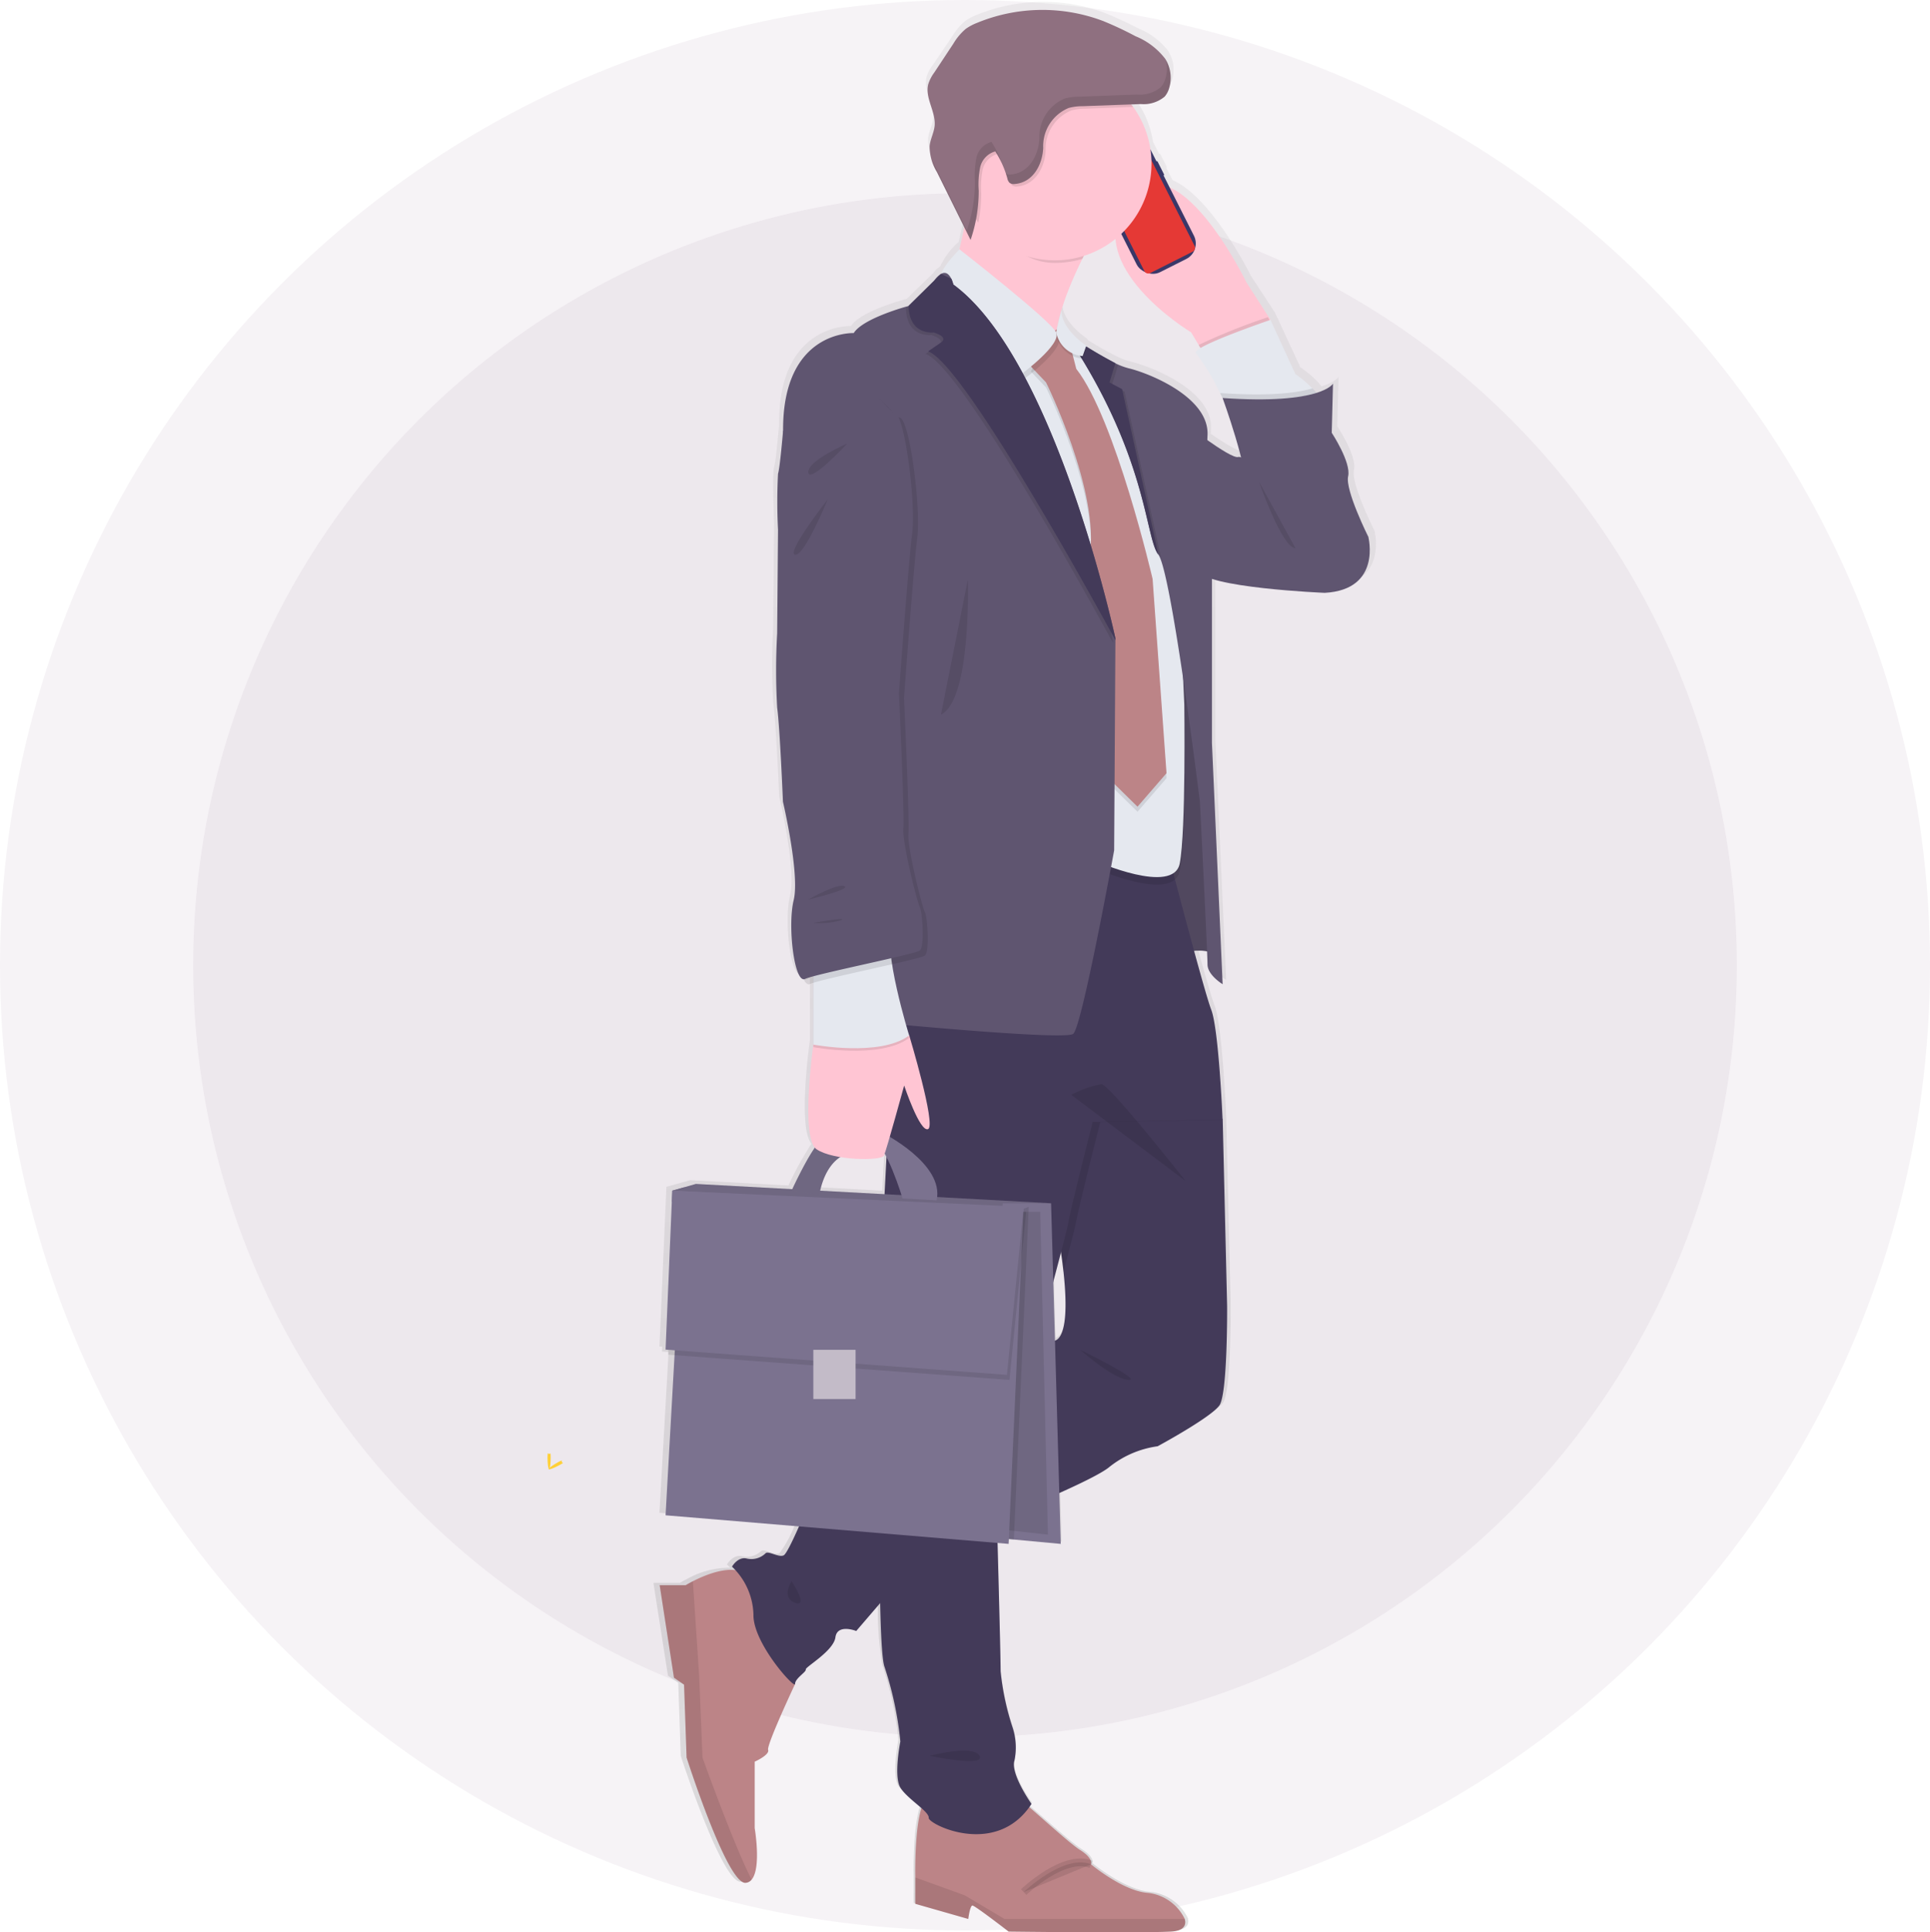 <svg xmlns="http://www.w3.org/2000/svg" xmlns:xlink="http://www.w3.org/1999/xlink" width="249.757" height="250" viewBox="0 0 249.757 250">
  <defs>
    <linearGradient id="linear-gradient" x1="0.5" y1="1" x2="0.5" gradientUnits="objectBoundingBox">
      <stop offset="0" stop-color="gray" stop-opacity="0.251"/>
      <stop offset="0.54" stop-color="gray" stop-opacity="0.122"/>
      <stop offset="1" stop-color="gray" stop-opacity="0.102"/>
    </linearGradient>
  </defs>
  <g id="Group_1612" data-name="Group 1612" transform="translate(-203 -1854)">
    <g id="background2" transform="translate(203 1854)">
      <circle id="Ellipse_534" data-name="Ellipse 534" cx="124.879" cy="124.879" r="124.879" fill="rgba(79,19,76,0.05)"/>
      <circle id="Ellipse_535" data-name="Ellipse 535" cx="99.879" cy="99.879" r="99.879" transform="translate(25 25)" fill="rgba(79,19,76,0.05)"/>
    </g>
    <g id="anniversaryhusband" transform="translate(273.853 1854.243)">
      <g id="undraw_businessman_97x4_3_" data-name="undraw_businessman_97x4 (3)" transform="translate(0 0)">
        <path id="Path_2581" data-name="Path 2581" d="M439.961,117.716s-3.071-6.062-2.657-7.864-2.161-5.651-2.161-5.651l.166-6.385s-.356.652-2.21,1.224a7.759,7.759,0,0,0-.5-.6,13.158,13.158,0,0,0-2.227-1.857l-3.264-7.044-3.159-4.834s-4.978-10.119-10.119-12.352l-.809-1.584a.124.124,0,0,0,.049-.159L412.244,69a.128.128,0,0,0-.159-.059L411.3,67.4a12.375,12.375,0,0,0-2.284-5.514c-.081-.114-.17-.218-.254-.327l1.28-.045a4.282,4.282,0,0,0,3.13-.979,2.861,2.861,0,0,0,.584-1.077,4.56,4.56,0,0,0,.19-.962v-.94a2.644,2.644,0,0,0-.055-.327.225.225,0,0,0-.026-.128,3.8,3.8,0,0,0-.1-.379.481.481,0,0,1-.023-.076c-.045-.137-.095-.261-.15-.389a.371.371,0,0,1-.023-.052c-.059-.128-.124-.251-.192-.372l-.019-.04h0a1.29,1.29,0,0,0-.081-.147,9.231,9.231,0,0,0-3.917-2.938,45.26,45.26,0,0,0-4.243-1.959,22.85,22.85,0,0,0-16.648.235,6.594,6.594,0,0,0-1.482.79,7.658,7.658,0,0,0-1.615,1.9l-2.53,3.738a5.282,5.282,0,0,0-.824,1.511c-.474,1.776,1.012,3.555.846,5.386-.085.911-.574,1.746-.669,2.657a6.319,6.319,0,0,0,.962,3.368l3.62,7.181c-.192.944-.405,1.909-.636,2.843h0a9.632,9.632,0,0,0-2.383,3.173l-.049.026h0a2.937,2.937,0,0,0-.835.816l-3.434,3.342s-5.981,1.554-7.224,3.522c0,0-9.385-.412-9.3,12.695,0,0-.412,4.916-.652,5.571s0,7.288,0,7.288l-.111,13.435a83.437,83.437,0,0,0,0,9.665c.358,2.54.773,12.2.773,12.2s2.243,9.42,1.413,12.775c-.8,3.216,0,10.246,1.306,10.276.249.512.532.764.842.621a3.589,3.589,0,0,1,.412-.15v8.027s-1.615,11.246.2,13.383a43.752,43.752,0,0,0-2.971,5.4l-12.7-.687-1.615.453h0l-1.482.412-.9,20.652.358.026-.026.63.849.062-1.181,20.8L365,246.22a15.737,15.737,0,0,1-2.021,3.771c-.652.327-2.075-.652-2.409-.249a2.7,2.7,0,0,1-2.49.652c-1.162-.249-1.909,1.065-1.909,1.065s.17.15.424.427a11.179,11.179,0,0,0-5.569,1.437c-.581.294-.944.512-.944.512H346.65l1.883,12.015,1.328.908.327,9.467s5.315,16.383,7.75,16.276a1.1,1.1,0,0,0,.824-.412c1.306-1.511.4-6.688.4-6.688v-8.624s1.992-.875,1.769-1.532,3.212-7.83,3.519-8.488a.055.055,0,0,0,.026-.052c0-.738,1.494-1.558,1.411-1.883s3.655-2.376,3.917-4.179,2.739-.824,2.739-.824L375.7,256.2a43.894,43.894,0,0,0,.584,8.291,44.307,44.307,0,0,1,2.076,9.669s-.913,4.5,0,5.981a15.82,15.82,0,0,0,2.775,2.666c-.944,2.86-.809,8.938-.809,8.938v3.493l6.975,1.959s.218-1.746.549-1.746,4.762,3.385,4.762,3.385,17.052.218,21.368,0c1.632-.081,2.075-.783,1.824-1.632A6.129,6.129,0,0,0,411,293.816c-3.323-.218-7.53-3.709-7.53-3.709s.327-.766-1.44-1.857c-1.221-.751-4.6-3.79-6.688-5.569.1-.137.2-.268.294-.412,0,0-2.824-3.918-2.239-5.654a8.146,8.146,0,0,0-.251-4.243,33.748,33.748,0,0,1-1.577-7.293c0-1.558-.235-10.413-.405-16.694l1.456.121.029-.626.652.059,6.173.567-.19-6.593a41.286,41.286,0,0,0,6.473-3.3,13.205,13.205,0,0,1,6.477-2.784s7.058-3.766,8.137-5.324.979-12.861.979-12.861l-.581-24.228V193.4s-.5-11.711-1.495-14.251c-.365-.94-1.269-4.074-2.258-7.651a5.9,5.9,0,0,1,1.7.071c.036.875.059,1.475.059,1.681,0,1.39,1.992,2.573,1.992,2.573l-1.411-31.336V123.169c4.348,1.385,14.862,1.815,14.862,1.815C441.786,124.61,439.961,117.716,439.961,117.716ZM398.949,90.793h-.023a21.69,21.69,0,0,1,.6-2.431ZM370.413,198.274c2.576.425,5.549.3,5.769-.2.023-.049.052-.137.092-.251.081.137.159.291.242.441l-.251,4.727v.107l-8.488-.457A6.771,6.771,0,0,1,370.413,198.274Zm28.3,23.849-.218-7.655c.379-1.411.718-2.69,1.008-3.787.137.911.242,1.75.327,2.523.8,7.264-.388,8.68-1.122,8.919Zm24.155-114.764c-.486.185-2.335-.979-4.093-2.187,0-.223.016-.441.026-.652.249-5-7.89-8.1-10.38-8.683a8.948,8.948,0,0,1-1.75-.652A40.807,40.807,0,0,1,402.8,93l.033-.095s-3.211-2.033-3.28-4.57a43.419,43.419,0,0,1,2.761-6.7c.062-.128.138-.261.2-.389a12.815,12.815,0,0,0,4.179-2.213c.5,6.529,9.946,12.147,9.946,12.147l1.008,1.632.238.385c-.51.3-.754.541-.581.687a29.547,29.547,0,0,1,3.173,5.2c.2.372.327.6.327.6s1.544,4.2,2.429,7.717a.652.652,0,0,0-.372-.04Z" transform="translate(-332.946 -49.296)" fill="url(#linear-gradient)"/>
        <path id="Path_2582" data-name="Path 2582" d="M549.862,139.034l-.111.147-.379.506-7.262,5.132-1.541-2.533-.979-1.632s-14.477-8.683-8.251-17.052S546.76,134.21,546.76,134.21Z" transform="translate(-456.305 -97.902)" fill="#ffc5d3"/>
        <rect id="Rectangle_209" data-name="Rectangle 209" width="0.249" height="2.044" rx="0.09" transform="translate(78.681 20.686) rotate(-26.744)" fill="#3a3768"/>
        <rect id="Rectangle_210" data-name="Rectangle 210" width="0.14" height="0.673" rx="0.051" transform="translate(70.605 22.959) rotate(-26.744)" fill="#3a3768"/>
        <rect id="Rectangle_211" data-name="Rectangle 211" width="0.157" height="1.172" rx="0.057" transform="translate(71.153 24.059) rotate(-26.744)" fill="#3a3768"/>
        <rect id="Rectangle_212" data-name="Rectangle 212" width="0.15" height="1.181" rx="0.055" transform="translate(71.865 25.471) rotate(-26.744)" fill="#3a3768"/>
        <rect id="Rectangle_213" data-name="Rectangle 213" width="8.291" height="16.85" rx="2.24" transform="translate(69.672 20.937) rotate(-26.744)" fill="#3a3768"/>
        <path id="Path_2583" data-name="Path 2583" d="M525.827,104.84a.294.294,0,0,0-.137.4l.026.055a.3.3,0,0,1-.137.4l-3.14,1.58a.294.294,0,0,1-.4-.137l-.029-.055a.3.3,0,0,0-.4-.137l-.61.31a.562.562,0,0,0-.251.761l6.672,13.243a.571.571,0,0,0,.764.251l5.478-2.758a.571.571,0,0,0,.251-.764l-6.676-13.25a.567.567,0,0,0-.764-.251Z" transform="translate(-450.185 -86.43)" fill="#e53935"/>
        <rect id="Rectangle_214" data-name="Rectangle 214" width="1.159" height="0.235" rx="0.086" transform="translate(72.889 19.881) rotate(-26.744)" fill="#e6e8ec"/>
        <circle id="Ellipse_202" data-name="Ellipse 202" cx="0.133" cy="0.133" r="0.133" transform="translate(74.112 19.183)" fill="#e6e8ec"/>
        <path id="Path_2584" data-name="Path 2584" d="M546.59,261.28l-2.04,54.748s6.854-2.284,7.916-.571-1.143-27.42-1.143-27.42Z" transform="translate(-466.246 -192.076)" fill="#5f5570"/>
        <path id="Path_2585" data-name="Path 2585" d="M546.59,261.28l-2.04,54.748s6.854-2.284,7.916-.571-1.143-27.42-1.143-27.42Z" transform="translate(-466.246 -192.076)" opacity="0.15"/>
        <path id="Path_2586" data-name="Path 2586" d="M483.532,777.793c-4.243.218-21,0-21,0s-4.354-3.372-4.681-3.372-.541,1.74-.541,1.74l-6.854-1.959v-3.479s-.218-9.906,1.848-10.338,11.21,0,11.21,0c.327-.107,6.529,5.769,8.268,6.854s1.413,1.852,1.413,1.852,4.136,3.479,7.4,3.7a6.015,6.015,0,0,1,4.729,3.372C485.572,777.013,485.134,777.712,483.532,777.793Z" transform="translate(-402.862 -528.133)" fill="#bc8487"/>
        <path id="Path_2587" data-name="Path 2587" d="M483.546,799.661c-4.243.218-21,0-21,0s-4.354-3.372-4.681-3.372-.543,1.74-.543,1.74l-6.854-1.959V792.66l6.417,2.324L462,798.029h23.336C485.586,798.881,485.145,799.583,483.546,799.661Z" transform="translate(-402.876 -550.001)" opacity="0.1"/>
        <path id="Path_2588" data-name="Path 2588" d="M493.43,790.521s5.22-5,8.716-3.59" transform="translate(-431.812 -545.973)" stroke="#000" stroke-miterlimit="10" stroke-width="1" opacity="0.1"/>
        <path id="Path_2589" data-name="Path 2589" d="M363.167,694c.218.652-1.74,1.525-1.74,1.525v8.595s.887,5.16-.4,6.666a1.074,1.074,0,0,1-.8.412c-2.393.107-7.615-16.208-7.615-16.208l-.327-9.43-1.306-.9-1.85-11.97H352.5s.356-.219.927-.512c1.632-.832,5.049-2.284,6.908-.9l6.31,14.215S362.952,693.35,363.167,694Z" transform="translate(-334.617 -467.845)" fill="#bc8487"/>
        <path id="Path_2590" data-name="Path 2590" d="M361.031,713.829a1.075,1.075,0,0,1-.8.412c-2.393.107-7.615-16.209-7.615-16.209l-.327-9.43-1.306-.9-1.85-11.97H352.5s.356-.219.927-.512l.813,12.264.434,10.554S358.78,709.515,361.031,713.829Z" transform="translate(-334.617 -470.886)" opacity="0.1"/>
        <path id="Path_2591" data-name="Path 2591" d="M440.881,513.9c-1.06,1.551-8,5.3-8,5.3a12.776,12.776,0,0,0-6.365,2.775c-1.772,1.352-7.932,4.032-13.461,6.306-5.167,2.125-9.792,3.894-9.792,3.894l-5.327,6.2-4.058,4.724s-2.448-.979-2.694.816-3.918,3.835-3.835,4.162-1.387,1.143-1.387,1.876-5.467-5.3-5.386-8.977a8.846,8.846,0,0,0-2.775-6.2s.735-1.306,1.876-1.06a2.626,2.626,0,0,0,2.448-.652c.327-.412,1.714.571,2.367.245s3.264-6.773,3.264-6.773l10.174-6.826,20.237-13.566.934-.626s2.692,1.236,1.6-8.875c-.211-1.959-.569-4.338-1.11-7.236-3.346-17.872,8.654-19.917,8.654-19.917l10.527,3.51,2.53,3.917v.019l.571,24.136S441.947,512.357,440.881,513.9Z" transform="translate(-353.927 -332.328)" fill="#433a59"/>
        <path id="Path_2592" data-name="Path 2592" d="M454.4,600.964s.033,1.159.081,2.96c-5.168,2.125-9.793,3.894-9.793,3.894l-5.327,6.2c-.088-5.142-.069-11.813,0-18.665L459.6,581.79C457.093,591.07,454.4,600.964,454.4,600.964Z" transform="translate(-395.352 -407.964)" opacity="0.1"/>
        <path id="Path_2593" data-name="Path 2593" d="M526.292,476.958v.019l-15.832.306s-2.775,10.852-3.183,13.139c-.1.562-.714,2.96-1.583,6.257-.213-1.959-.569-4.338-1.11-7.236-3.346-17.872,8.654-19.918,8.654-19.918l10.527,3.51Z" transform="translate(-438.93 -332.35)" opacity="0.1"/>
        <path id="Path_2594" data-name="Path 2594" d="M438.992,389.89l-2.04,39.171s-1.468,57.532,0,61.287a44.653,44.653,0,0,1,2.04,9.629s-.9,4.489,0,5.957,3.754,3.1,3.672,3.918,8.732,5.22,13.3-1.8c0,0-2.775-3.917-2.2-5.632a8.363,8.363,0,0,0-.245-4.243,33.961,33.961,0,0,1-1.551-7.273c0-2.457-.571-23.014-.571-23.014s8.9-32.643,9.3-34.927,3.183-13.139,3.183-13.139l16.81-.327s-.49-11.676-1.468-14.2-5.794-21.055-5.794-21.055Z" transform="translate(-393.332 -274.906)" fill="#433a59"/>
        <path id="Path_2595" data-name="Path 2595" d="M192.228,469.89l-1.459.412-.059,1.442,43.747.565v-.567Z" transform="translate(-174.622 -316.505)" fill="#7b728f"/>
        <path id="Path_2596" data-name="Path 2596" d="M478.388,128.45c-6.365,12.912-2.412,15.61-1.786,15.942-1.349-.626-18.871-8.858-16.566-10.948,1.5-1.361,2.782-7.28,3.536-11.526.448-2.533.709-4.468.709-4.468l18.387,3.372a86.653,86.653,0,0,0-4.28,7.628Z" transform="translate(-409.183 -95.196)" fill="#ffc5d3"/>
        <path id="Path_2597" data-name="Path 2597" d="M572.026,174.726l-.379.505-7.28,5.132-1.541-2.533a78.969,78.969,0,0,1,8.967-3.591Z" transform="translate(-478.56 -133.447)" opacity="0.1"/>
        <path id="Path_2598" data-name="Path 2598" d="M577.933,187.221c-.652,2.284-11.676,0-11.676,0l-1.143-1.8s-.114-.228-.306-.6a29.669,29.669,0,0,0-3.118-5.18c-.9-.735,9.629-4.325,9.629-4.325l3.225,7.018a13,13,0,0,1,2.187,1.85,3.434,3.434,0,0,1,1.2,3.033Z" transform="translate(-477.763 -134.174)" fill="#e5e8ef"/>
        <path id="Path_2599" data-name="Path 2599" d="M555.55,215s6.529,5.151,7.508,4.779,16.81,10.319,16.81,10.319,1.8,6.854-5.632,7.262c0,0-15.75-.652-16.4-2.938S555.55,215,555.55,215Z" transform="translate(-473.655 -160.903)" fill="#5f5570"/>
        <path id="Path_2600" data-name="Path 2600" d="M486.4,183.262l-7.1,7.339,9.956,63.324,3.917-2.284s10.119,4.489,10.935.327.591-20.564.591-20.564l-1.325-29.633s-4.651-10.364-4.651-10.691-6.709-5.386-6.709-5.386l-3.166-2.448Z" transform="translate(-422.295 -139.518)" opacity="0.1"/>
        <path id="Path_2601" data-name="Path 2601" d="M486.4,180.262l-7.1,7.339,9.956,63.324,3.917-2.286s10.119,4.489,10.935.327.591-20.564.591-20.564l-1.325-29.633s-4.651-10.364-4.651-10.691-6.709-5.386-6.709-5.386l-3.166-2.448Z" transform="translate(-422.295 -137.498)" fill="#e5e8ef"/>
        <path id="Path_2602" data-name="Path 2602" d="M498.259,180.65l-1.959,4,1.959,2.06s7.018,14.173,5.632,22.578l1.468,27.665,4.734,4.651,3.754-4.335-1.8-25.137s-4.815-20.728-9.875-27.174l-1.468-5.713Z" transform="translate(-433.746 -136.825)" opacity="0.1"/>
        <path id="Path_2603" data-name="Path 2603" d="M498.259,178.65l-1.959,4,1.959,2.06s7.018,14.173,5.632,22.578l1.468,27.665,4.734,4.651,3.754-4.335-1.8-25.137s-4.815-20.728-9.875-27.174l-1.468-5.713Z" transform="translate(-433.746 -135.478)" fill="#bc8487"/>
        <path id="Path_2604" data-name="Path 2604" d="M490.394,120.789c-1.786,2.872-3.185,5.4-4.283,7.629a12.551,12.551,0,0,1-3.557.512c-4.034,0-6.359-2.791-8.644-5.755-.522-.673-2.239-.515-2.61-1.306.448-2.533.709-4.468.709-4.468Z" transform="translate(-416.907 -95.161)" opacity="0.1"/>
        <path id="Path_2605" data-name="Path 2605" d="M492.47,87.558a12.512,12.512,0,1,1-2.379-7.341,12.512,12.512,0,0,1,2.379,7.341Z" transform="translate(-414.31 -66.632)" fill="#ffc5d3"/>
        <path id="Path_2606" data-name="Path 2606" d="M472.062,165.465l-10.283-12.4s-.951-.382,2.26-3.74c0,0,11.784,9.185,12.515,10.746S472.062,165.465,472.062,165.465Z" transform="translate(-410.406 -116.662)" opacity="0.1"/>
        <path id="Path_2607" data-name="Path 2607" d="M471.062,163.465l-10.283-12.4s-.951-.382,2.259-3.74c0,0,11.784,9.185,12.515,10.746S471.062,163.465,471.062,163.465Z" transform="translate(-409.731 -115.314)" fill="#e5e8ef"/>
        <path id="Path_2608" data-name="Path 2608" d="M530.2,264.634s-1.959-1.176-1.959-2.562-.979-20.972-.979-20.972-1.437-11.689-2.938-20.979h0c-.882-5.474-1.786-10.119-2.426-11.04l-.026-.04c-1.714-2.2-1.387-12.975-12.078-28.725a59.032,59.032,0,0,0,6.529,3.984,8.942,8.942,0,0,0,1.72.652c2.448.571,10.439,3.672,10.2,8.654s.572,16.4.572,16.4v23.415Z" transform="translate(-442.834 -137.544)" fill="#5f5570"/>
        <path id="Path_2609" data-name="Path 2609" d="M584.447,205.525c-.652,2.284-11.676,0-11.676,0l-1.143-1.8s-.114-.228-.306-.6a.226.226,0,0,1-.017-.04c6.4.448,9.97-.019,11.941-.6A3.435,3.435,0,0,1,584.447,205.525Z" transform="translate(-484.273 -152.476)" opacity="0.1"/>
        <path id="Path_2610" data-name="Path 2610" d="M572.3,202.418s3.434,9.466,2.938,11.832,7.916,11.676,7.916,11.676l8-5.549s-3.022-6.044-2.61-7.83-2.122-5.632-2.122-5.632l.163-6.359S585.112,203.306,572.3,202.418Z" transform="translate(-484.938 -151.167)" fill="#5f5570"/>
        <path id="Path_2611" data-name="Path 2611" d="M490.346,80.53l-6.2.235a6.9,6.9,0,0,0-1.8.225,5.357,5.357,0,0,0-3.32,5.158c-.081,2.118-1.306,4.492-3.678,4.677a.917.917,0,0,1-.676-.15,1.114,1.114,0,0,1-.287-.578,12.642,12.642,0,0,0-1.56-3.486,2.733,2.733,0,0,0-1.959,2.074,11.7,11.7,0,0,0-.183,3.007,19.462,19.462,0,0,1-.369,3.816,12.511,12.511,0,1,1,20.04-14.983Z" transform="translate(-414.565 -66.944)" opacity="0.1"/>
        <path id="Path_2612" data-name="Path 2612" d="M473.6,65.138a6.908,6.908,0,0,1,1.8-.225l7.53-.275a4.228,4.228,0,0,0,3.076-.962,2.885,2.885,0,0,0,.574-1.074,4.637,4.637,0,0,0-.486-3.8,9.2,9.2,0,0,0-3.856-2.938,44.794,44.794,0,0,0-4.169-1.959,22.2,22.2,0,0,0-16.354.235,6.6,6.6,0,0,0-1.456.78,7.523,7.523,0,0,0-1.586,1.893L456.2,60.551a5.143,5.143,0,0,0-.78,1.511c-.467,1.772.979,3.545.824,5.369-.085.908-.565,1.74-.652,2.647a6.366,6.366,0,0,0,.944,3.353l4.354,8.784a19.467,19.467,0,0,0,1.055-6.365,11.28,11.28,0,0,1,.183-3.007,2.754,2.754,0,0,1,1.959-2.08,12.585,12.585,0,0,1,1.563,3.486,1.1,1.1,0,0,0,.287.578.914.914,0,0,0,.676.15c2.386-.185,3.59-2.536,3.678-4.677A5.34,5.34,0,0,1,473.6,65.138Z" transform="translate(-406.145 -51.419)" fill="#8f7080"/>
        <path id="Path_2613" data-name="Path 2613" d="M190.89,469.371l3.049-.872L239.91,471l-5.059.652Z" transform="translate(-174.743 -315.569)" fill="#7b728f"/>
        <path id="Path_2614" data-name="Path 2614" d="M190.89,469.371l3.049-.872L239.91,471l-5.059.652Z" transform="translate(-174.743 -315.569)" opacity="0.1"/>
        <path id="Path_2615" data-name="Path 2615" d="M327.983,520.236l-6.065-.564-2.128-.2V485.744l.562-7.83.124-1.743h6.258Z" transform="translate(-261.568 -320.734)" fill="#7b728f"/>
        <path id="Path_2616" data-name="Path 2616" d="M326.325,521.279l-4.838-.536-1.7-.185V488.575l.448-7.417.1-1.648h4.99Z" transform="translate(-261.568 -322.974)" opacity="0.1"/>
        <path id="Path_2617" data-name="Path 2617" d="M401.42,506.168s3.022-6.624,4.286-6.828a19.476,19.476,0,0,1,3.591,0l-.206,1.923s-3.1.245-4.08,5.424Z" transform="translate(-369.838 -352.364)" fill="#7b728f"/>
        <path id="Path_2618" data-name="Path 2618" d="M401.42,506.168s3.022-6.624,4.286-6.828a19.476,19.476,0,0,1,3.591,0l-.206,1.923s-3.1.245-4.08,5.424Z" transform="translate(-369.838 -352.364)" opacity="0.1"/>
        <path id="Path_2619" data-name="Path 2619" d="M433.848,497.41s8.118,4.038,7.058,8.771l-4.407-.245s-2.122-7.058-3.793-7.426S433.848,497.41,433.848,497.41Z" transform="translate(-390.553 -351.128)" fill="#7b728f"/>
        <path id="Path_2620" data-name="Path 2620" d="M441.056,203.962v.238l-.163,27.181s-4.162,22.85-5.3,23.747-26.2-1.551-26.2-1.551l-11.343-76.465c-.081-13.058,9.14-12.648,9.14-12.648,1.224-1.959,7.1-3.51,7.1-3.51l3.264-3.183.1-.147a2.9,2.9,0,0,1,.824-.813h0c.673-.389,1.1.124,1.345.63a3.8,3.8,0,0,1,.254.74C433.3,167.876,441.056,203.962,441.056,203.962Z" transform="translate(-367.566 -121.613)" fill="#5f5570"/>
        <path id="Path_2621" data-name="Path 2621" d="M473.566,205.239v.238c-4.1-7.508-19.917-35.952-24.237-37.362l1.665-1.143s1.11-.652-.93-1.306c0,0-3.183.412-3.264-3.434l3.368-3.33.824-.813h0l1.345.631a3.783,3.783,0,0,1,.254.74C465.814,169.159,473.566,205.239,473.566,205.239Z" transform="translate(-400.403 -122.57)" opacity="0.1"/>
        <path id="Path_2622" data-name="Path 2622" d="M474.566,204.239v.238c-4.1-7.508-19.917-35.952-24.237-37.362l1.665-1.143s1.11-.652-.93-1.306c0,0-3.183.412-3.264-3.434l3.368-3.33.824-.813h0l1.345.631a3.777,3.777,0,0,1,.254.74C466.814,168.159,474.566,204.239,474.566,204.239Z" transform="translate(-401.078 -121.897)" fill="#433a59"/>
        <path id="Path_2623" data-name="Path 2623" d="M522.9,210.045l-.026-.04c-1.714-2.2-1.387-12.975-12.078-28.725a59.069,59.069,0,0,0,6.529,3.983l-.76,2.486,1.632.871Z" transform="translate(-443.514 -138.189)" opacity="0.1"/>
        <path id="Path_2624" data-name="Path 2624" d="M521.9,209.045l-.026-.04c-1.714-2.2-1.387-12.975-12.078-28.725a59.02,59.02,0,0,0,6.529,3.983l-.76,2.486,1.632.871Z" transform="translate(-442.839 -137.516)" fill="#433a59"/>
        <path id="Path_2625" data-name="Path 2625" d="M506.982,172.58l-.669,2.827a3.826,3.826,0,0,0,3.424,3.076l.474-1.348S507.04,175.1,506.982,172.58Z" transform="translate(-440.488 -132.33)" opacity="0.1"/>
        <path id="Path_2626" data-name="Path 2626" d="M506.982,171.58l-.669,2.827a3.826,3.826,0,0,0,3.424,3.076l.474-1.348S507.04,174.1,506.982,171.58Z" transform="translate(-440.488 -131.655)" fill="#e5e8ef"/>
        <path id="Path_2627" data-name="Path 2627" d="M323.839,477.57l-1.923,43.045-2.128-.2V486.687l.562-7.83Z" transform="translate(-261.569 -321.677)" opacity="0.1"/>
        <path id="Path_2628" data-name="Path 2628" d="M189.536,494.194l-1.306,23.284,44.394,3.7,1.945-43.609Z" transform="translate(-172.953 -321.676)" fill="#7b728f"/>
        <path id="Path_2629" data-name="Path 2629" d="M189.23,493.734l.868-20.564,45.467,2.089L233.4,497Z" transform="translate(-173.626 -318.714)" opacity="0.1"/>
        <path id="Path_2630" data-name="Path 2630" d="M188.23,491.734l.868-20.564,45.467,2.089L232.4,495Z" transform="translate(-172.953 -317.366)" fill="#7b728f"/>
        <rect id="Rectangle_215" data-name="Rectangle 215" width="5.467" height="6.365" transform="translate(34.399 174.394)" fill="#c3bbc8"/>
        <path id="Path_2631" data-name="Path 2631" d="M409.517,455.78l-.816,2.2s-1.714,12.078.412,13.547,8.405,1.551,8.732.816,2.61-9.058,2.61-9.058,2.04,6.121,3.1,5.632-2.448-12.123-2.448-12.123Z" transform="translate(-374.301 -323.086)" fill="#ffc5d3"/>
        <path id="Path_2632" data-name="Path 2632" d="M410.05,418.707v11.676s8.654,1.632,12.4-1.188c0,0-3.51-11.3-2.2-14.148S410.05,418.707,410.05,418.707Z" transform="translate(-375.651 -295.153)" opacity="0.1"/>
        <path id="Path_2633" data-name="Path 2633" d="M410.05,417.707v11.676s8.654,1.632,12.4-1.188c0,0-3.51-11.3-2.2-14.148S410.05,417.707,410.05,417.707Z" transform="translate(-375.651 -294.48)" fill="#e5e8ef"/>
        <path id="Path_2634" data-name="Path 2634" d="M400.431,207.437l-2.286,1.227s-.412,4.9-.653,5.549a71.626,71.626,0,0,0,0,7.262l-.111,13.383a84.406,84.406,0,0,0,0,9.629c.353,2.53.747,12.159.747,12.159s2.206,9.385,1.39,12.731.081,10.852,1.468,10.2,14.2-3.183,14.853-3.672.327-5.059,0-5.632-2.284-8.324-2.122-10.119-.571-17.545-.571-17.545,1.224-16.81,1.714-20.728-.979-15.423-2.286-15.586S407.449,197.237,400.431,207.437Z" transform="translate(-367.009 -152.514)" opacity="0.1"/>
        <path id="Path_2635" data-name="Path 2635" d="M398.431,205.437l-2.286,1.227s-.412,4.9-.652,5.549a71.484,71.484,0,0,0,0,7.262l-.111,13.383a84.308,84.308,0,0,0,0,9.629c.353,2.53.747,12.159.747,12.159s2.206,9.385,1.39,12.731.081,10.852,1.468,10.2,14.2-3.183,14.853-3.672.327-5.059,0-5.632-2.284-8.324-2.122-10.119-.571-17.545-.571-17.545,1.224-16.81,1.714-20.728-.979-15.423-2.284-15.586S405.449,195.237,398.431,205.437Z" transform="translate(-365.663 -151.167)" fill="#5f5570"/>
        <g id="Group_72" data-name="Group 72" transform="translate(49.644 7.524)" opacity="0.1">
          <path id="Path_2636" data-name="Path 2636" d="M464.547,104.77a2.733,2.733,0,0,0-1.956,2.08,11.693,11.693,0,0,0-.183,3.007,19.457,19.457,0,0,1-1.051,6.365L457,107.438c-.085-.173-.173-.353-.258-.532a11.857,11.857,0,0,0,.747,1.755l4.356,8.787a19.454,19.454,0,0,0,1.051-6.365,11.419,11.419,0,0,1,.183-3.007,2.747,2.747,0,0,1,1.959-2.08,13.108,13.108,0,0,1,.845,1.544,12.737,12.737,0,0,0-1.335-2.771Z" transform="translate(-456.742 -94.178)"/>
          <path id="Path_2637" data-name="Path 2637" d="M507.051,72.32a4.624,4.624,0,0,1-.078,2.431,2.883,2.883,0,0,1-.578,1.074,4.209,4.209,0,0,1-3.076.962l-7.527.275a6.928,6.928,0,0,0-1.8.225,5.357,5.357,0,0,0-3.32,5.158c-.081,2.118-1.306,4.492-3.679,4.677a.917.917,0,0,1-.676-.15h0c.076.212.147.427.209.652a1.077,1.077,0,0,0,.284.578.918.918,0,0,0,.676.15c2.39-.185,3.591-2.536,3.679-4.677a5.357,5.357,0,0,1,3.32-5.158,6.928,6.928,0,0,1,1.8-.225l7.527-.275a4.228,4.228,0,0,0,3.076-.962,2.886,2.886,0,0,0,.578-1.074,4.637,4.637,0,0,0-.412-3.662Z" transform="translate(-476.668 -72.32)"/>
        </g>
        <path id="Path_2638" data-name="Path 2638" d="M512.28,479.6a12.722,12.722,0,0,1,3.917-1.387c1.091.081,10.881,12.531,10.881,12.531Z" transform="translate(-444.51 -338.194)" opacity="0.1"/>
        <path id="Path_2639" data-name="Path 2639" d="M413.069,224.35s-5.168,2.206-5.03,3.731S413.069,224.35,413.069,224.35Z" transform="translate(-374.289 -167.2)" opacity="0.1"/>
        <path id="Path_2640" data-name="Path 2640" d="M406.667,246.45s-5.422,6.933-4.224,7.165S406.667,246.45,406.667,246.45Z" transform="translate(-370.41 -182.086)" opacity="0.1"/>
        <path id="Path_2641" data-name="Path 2641" d="M464.119,278.28s.5,15.505-3.479,17.464Z" transform="translate(-409.727 -203.526)" opacity="0.1"/>
        <path id="Path_2642" data-name="Path 2642" d="M408,401.4s3.826-2.174,4.7-1.74S408,401.4,408,401.4Z" transform="translate(-374.27 -285.247)" opacity="0.1"/>
        <path id="Path_2643" data-name="Path 2643" d="M410.05,413.315a10.262,10.262,0,0,0,3.562-.327C414.757,412.49,410.05,413.315,410.05,413.315Z" transform="translate(-375.651 -294.155)" opacity="0.1"/>
        <path id="Path_2644" data-name="Path 2644" d="M586.7,239.41s3,8.607,4.724,8.607" transform="translate(-494.638 -177.344)" opacity="0.1"/>
        <path id="Path_2645" data-name="Path 2645" d="M456.16,743.052s5.621-1.525,6.456,0S456.16,743.052,456.16,743.052Z" transform="translate(-406.709 -516.13)" opacity="0.1"/>
        <path id="Path_2646" data-name="Path 2646" d="M400.372,675.21s-1.4,2.144.451,2.8S400.372,675.21,400.372,675.21Z" transform="translate(-368.79 -470.889)" opacity="0.1"/>
        <path id="Path_2647" data-name="Path 2647" d="M515.8,583.53s4.243,3.78,6.247,3.892S515.8,583.53,515.8,583.53Z" transform="translate(-446.88 -409.136)" opacity="0.1"/>
        <path id="Path_2653" data-name="Path 2653" d="M305.081,625.076c0,.824-.091,1.495-.206,1.495s-.206-.653-.206-1.495.114-.437.228-.437S305.081,624.251,305.081,625.076Z" transform="translate(-304.669 -436.76)" fill="#ffd037"/>
        <path id="Path_2654" data-name="Path 2654" d="M306.523,628.035c-.725.394-1.359.633-1.411.536s.486-.5,1.211-.9.441-.107.493,0S307.248,627.648,306.523,628.035Z" transform="translate(-304.965 -438.733)" fill="#ffd037"/>
      </g>
    </g>
  </g>
</svg>
